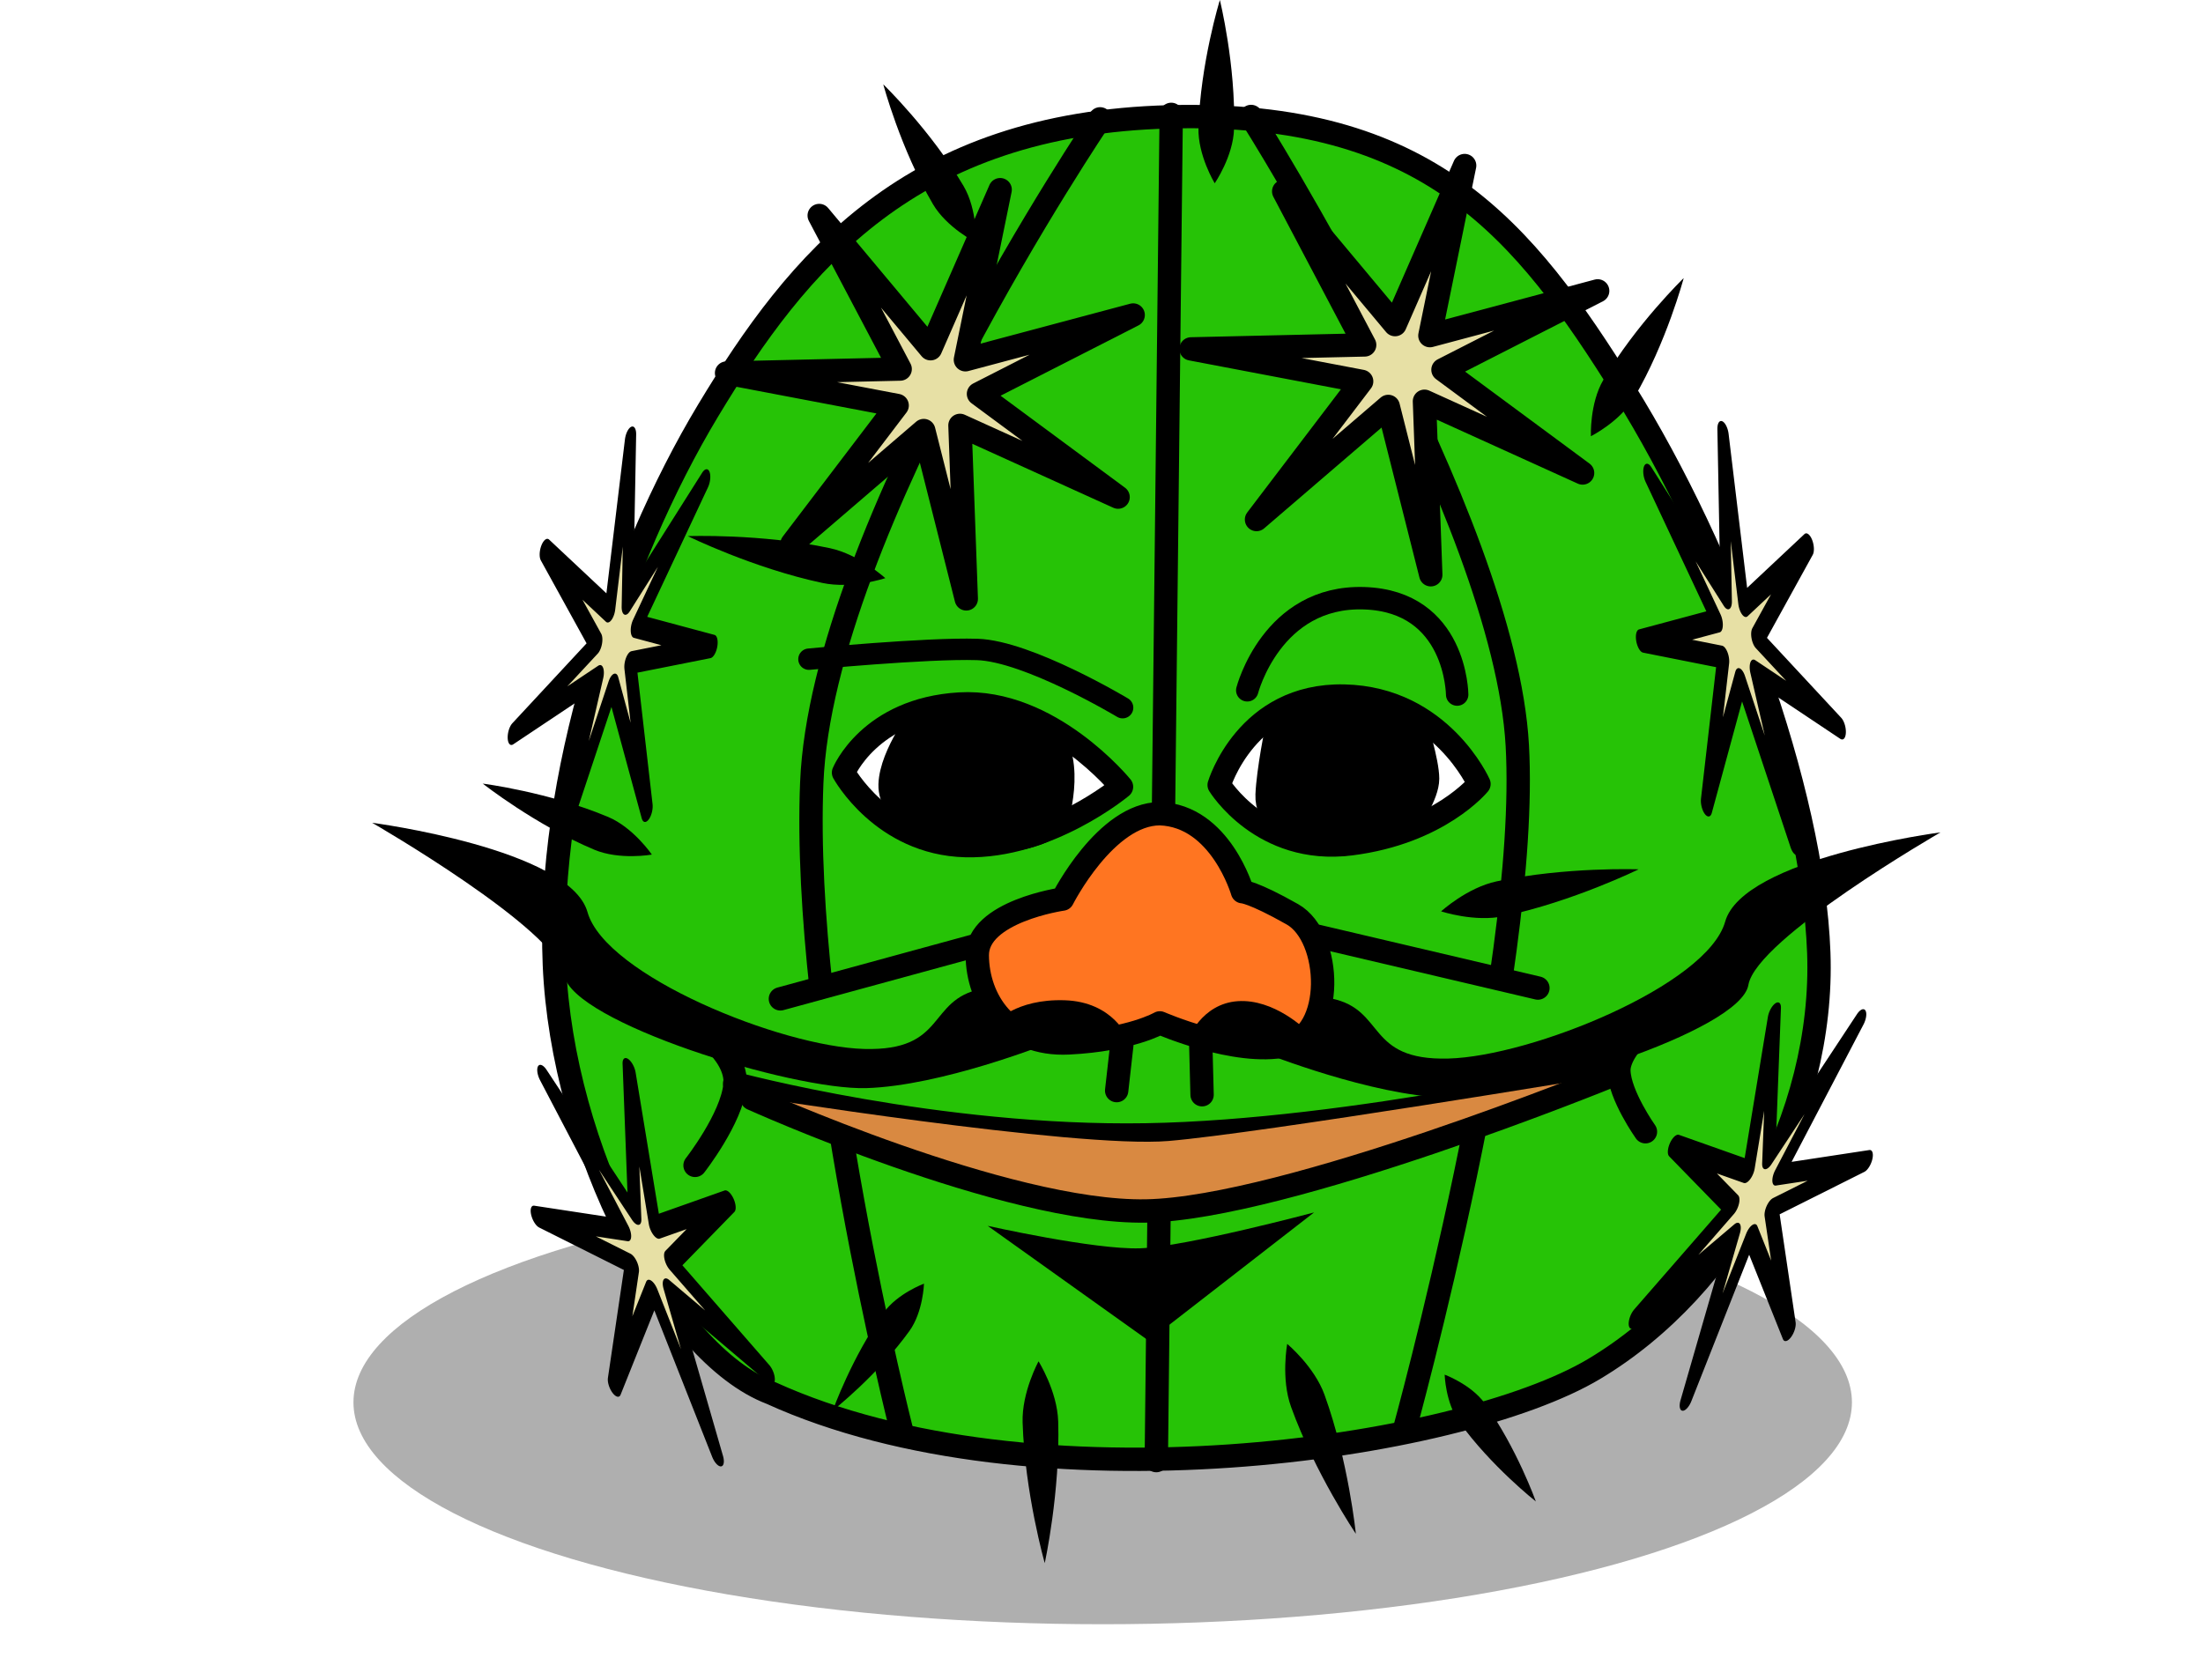 <?xml version="1.0" encoding="UTF-8" standalone="no"?>
<!-- Created with Inkscape (http://www.inkscape.org/) -->

<svg
   width="195.988mm"
   height="149.498mm"
   viewBox="0 0 195.988 149.498"
   version="1.1"
   id="svg5"
   inkscape:version="1.2.2 (b0a8486541, 2022-12-01)"
   sodipodi:docname="cactus.svg"
   xmlns:inkscape="http://www.inkscape.org/namespaces/inkscape"
   xmlns:sodipodi="http://sodipodi.sourceforge.net/DTD/sodipodi-0.dtd"
   xmlns="http://www.w3.org/2000/svg"
   xmlns:svg="http://www.w3.org/2000/svg">
  <sodipodi:namedview
     id="namedview7"
     pagecolor="#ffffff"
     bordercolor="#000000"
     borderopacity="0.25"
     inkscape:showpageshadow="2"
     inkscape:pageopacity="0.0"
     inkscape:pagecheckerboard="0"
     inkscape:deskcolor="#d1d1d1"
     inkscape:document-units="mm"
     showgrid="false"
     inkscape:zoom="0.68506594"
     inkscape:cx="923.26879"
     inkscape:cy="561.9897"
     inkscape:window-width="1920"
     inkscape:window-height="935"
     inkscape:window-x="0"
     inkscape:window-y="32"
     inkscape:window-maximized="1"
     inkscape:current-layer="layer1" />
  <defs
     id="defs2">
    <inkscape:path-effect
       effect="taper_stroke"
       id="path-effect1204-3-7-6-0-3-1"
       is_visible="true"
       lpeversion="1"
       stroke_width="2.81"
       attach_start="0.3"
       end_offset="0.7"
       start_smoothing="0.5"
       end_smoothing="0.5"
       jointype="extrapolated"
       start_shape="center"
       end_shape="center"
       miter_limit="100" />
    <inkscape:path-effect
       effect="taper_stroke"
       id="path-effect1204-3-7-6-0-3-1-7"
       is_visible="true"
       lpeversion="1"
       stroke_width="2.81"
       attach_start="0.3"
       end_offset="0.7"
       start_smoothing="0.5"
       end_smoothing="0.5"
       jointype="extrapolated"
       start_shape="center"
       end_shape="center"
       miter_limit="100" />
    <inkscape:path-effect
       effect="taper_stroke"
       id="path-effect1204-3-7-6-0-3-1-9"
       is_visible="true"
       lpeversion="1"
       stroke_width="3.166"
       attach_start="0.3"
       end_offset="0.7"
       start_smoothing="0.5"
       end_smoothing="0.5"
       jointype="extrapolated"
       start_shape="center"
       end_shape="center"
       miter_limit="100" />
    <inkscape:path-effect
       effect="taper_stroke"
       id="path-effect1204-3-7-6-0-3-1-9-6"
       is_visible="true"
       lpeversion="1"
       stroke_width="3.166"
       attach_start="0.3"
       end_offset="0.7"
       start_smoothing="0.5"
       end_smoothing="0.5"
       jointype="extrapolated"
       start_shape="center"
       end_shape="center"
       miter_limit="100" />
    <inkscape:path-effect
       effect="taper_stroke"
       id="path-effect1204-3-7-6-0-3-1-9-6-6"
       is_visible="true"
       lpeversion="1"
       stroke_width="3.166"
       attach_start="0.3"
       end_offset="0.7"
       start_smoothing="0.5"
       end_smoothing="0.5"
       jointype="extrapolated"
       start_shape="center"
       end_shape="center"
       miter_limit="100" />
    <inkscape:path-effect
       effect="taper_stroke"
       id="path-effect1204-3-7-6-0-3-1-9-6-6-6"
       is_visible="true"
       lpeversion="1"
       stroke_width="3.166"
       attach_start="0.3"
       end_offset="0.7"
       start_smoothing="0.5"
       end_smoothing="0.5"
       jointype="extrapolated"
       start_shape="center"
       end_shape="center"
       miter_limit="100" />
    <inkscape:path-effect
       effect="taper_stroke"
       id="path-effect1204-3-7-6-0-3-1-9-6-6-6-8"
       is_visible="true"
       lpeversion="1"
       stroke_width="3.166"
       attach_start="0.3"
       end_offset="0.7"
       start_smoothing="0.5"
       end_smoothing="0.5"
       jointype="extrapolated"
       start_shape="center"
       end_shape="center"
       miter_limit="100" />
    <inkscape:path-effect
       effect="taper_stroke"
       id="path-effect1204-3-7-6-0-3-1-9-6-6-6-8-9"
       is_visible="true"
       lpeversion="1"
       stroke_width="3.166"
       attach_start="0.3"
       end_offset="0.7"
       start_smoothing="0.5"
       end_smoothing="0.5"
       jointype="extrapolated"
       start_shape="center"
       end_shape="center"
       miter_limit="100" />
    <inkscape:path-effect
       effect="taper_stroke"
       id="path-effect1204-3-7-6-0-3-1-9-6-6-6-8-9-0"
       is_visible="true"
       lpeversion="1"
       stroke_width="3.166"
       attach_start="0.3"
       end_offset="0.7"
       start_smoothing="0.5"
       end_smoothing="0.5"
       jointype="extrapolated"
       start_shape="center"
       end_shape="center"
       miter_limit="100" />
    <inkscape:path-effect
       effect="taper_stroke"
       id="path-effect1204-3-7-6-0-3-1-9-6-6-6-8-9-0-3"
       is_visible="true"
       lpeversion="1"
       stroke_width="3.166"
       attach_start="0.3"
       end_offset="0.7"
       start_smoothing="0.5"
       end_smoothing="0.5"
       jointype="extrapolated"
       start_shape="center"
       end_shape="center"
       miter_limit="100" />
    <filter
       style="color-interpolation-filters:sRGB"
       inkscape:label="Blur"
       id="filter1453-2"
       x="-0.235"
       y="-0.128"
       width="1.471"
       height="1.256">
      <feGaussianBlur
         stdDeviation="10.228 2"
         result="blur"
         id="feGaussianBlur1451-2" />
    </filter>
  </defs>
  <g
     inkscape:label="Layer 1"
     inkscape:groupmode="layer"
     id="layer1"
     transform="translate(-347.215,-88.665)">
    <g
       id="g8802"
       transform="translate(-0.603,-9.699)">
      <ellipse
         style="fill:#000000;fill-opacity:0.315;stroke:none;stroke-width:1.87;stroke-linecap:round;stroke-linejoin:round;-inkscape-stroke:none;filter:url(#filter1453-2);stop-color:#000000"
         id="path751-8"
         cx="250.965"
         cy="224.539"
         rx="52.156"
         ry="18.716"
         transform="matrix(1.278,0,0,1.055,125.185,-13.733)" />
      <g
         id="g8466">
        <path
           style="fill:#26c306;fill-opacity:1;stroke:#000000;stroke-width:2.077;stroke-linecap:round;stroke-linejoin:round;-inkscape-stroke:none;stop-color:#000000"
           d="m 416.416,222.328 c -9.202,-3.512 -18.586,-21.738 -19.279,-38.123 -0.693,-16.385 5.666,-36.002 13.676,-49.307 8.01,-13.306 18.004,-25.531 41.033,-26.138 23.029,-0.606 31.508,9.983 40.479,24.358 8.971,14.375 16.769,35.499 17.3,50.03 0.53,14.531 -7.844,29.769 -19.966,37.025 -12.122,7.257 -50.034,12.722 -73.243,2.155 z"
           id="path476"
           sodipodi:nodetypes="czzszszc" />
        <path
           style="fill:#26c306;fill-opacity:1;stroke:#000000;stroke-width:2.077;stroke-linecap:round;stroke-linejoin:round;-inkscape-stroke:none;stop-color:#000000"
           d="m 445.688,108.939 c 0,0 -24.73,36.551 -25.652,59.074 -0.922,22.523 7.96,57.535 7.96,57.535"
           id="path1914"
           sodipodi:nodetypes="czc" />
        <path
           style="fill:#26c306;fill-opacity:1;stroke:#000000;stroke-width:2.077;stroke-linecap:round;stroke-linejoin:round;-inkscape-stroke:none;stop-color:#000000"
           d="m 459.119,108.728 c 0,0 22.55,35.564 23.685,55.982 1.135,20.418 -10.097,61.099 -10.097,61.099"
           id="path1916"
           sodipodi:nodetypes="csc" />
        <path
           style="fill:#26c306;fill-opacity:1;stroke:#000000;stroke-width:2.077;stroke-linecap:round;stroke-linejoin:round;-inkscape-stroke:none;stop-color:#000000"
           d="M 450.687,228.34 452.014,108.541"
           id="path1918"
           sodipodi:nodetypes="cc" />
        <path
           style="fill:#26c306;fill-opacity:1;stroke:none;stroke-width:2.077;stroke-linecap:round;stroke-linejoin:round;-inkscape-stroke:none;stop-color:#000000"
           d="m 434.099,183.29 -24.84,5.884 c 0,0 4.169,3.991 3.898,5.537 -0.271,1.546 31.66,5.223 37.734,5.11 6.074,-0.114 41.09,-6.109 41.09,-6.109 l 2.04,-3.806 -29.53,-8.625 z"
           id="path2724" />
        <path
           style="fill:#ffffff;fill-opacity:1;stroke:#000000;stroke-width:2.077;stroke-linecap:round;stroke-linejoin:round;-inkscape-stroke:none;stop-color:#000000"
           d="m 422.862,167.118 c 0,0 2.297,-5.636 10.333,-6.105 8.036,-0.469 14.397,7.366 14.397,7.366 0,0 -6.483,5.427 -13.887,5.234 -7.404,-0.193 -10.843,-6.496 -10.843,-6.496 z"
           id="path1920" />
        <path
           style="fill:#ffffff;fill-opacity:1;stroke:#000000;stroke-width:2.077;stroke-linecap:round;stroke-linejoin:round;-inkscape-stroke:none;stop-color:#000000"
           d="m 456.279,168.219 c 0,0 2.417,-8.112 11.135,-7.914 8.603,0.196 11.98,7.822 11.98,7.822 0,0 -3.52,4.341 -11.419,5.329 -7.898,0.988 -11.696,-5.238 -11.696,-5.238 z"
           id="path1922"
           sodipodi:nodetypes="cscsc" />
        <path
           style="fill:#000000;fill-opacity:1;stroke:#000000;stroke-width:1.999;stroke-linecap:round;stroke-linejoin:round;-inkscape-stroke:none;stop-color:#000000"
           d="m 430.923,172.745 c 0,0 -4.046,-1.805 -3.957,-4.57 0.089,-2.765 2.947,-6.398 2.947,-6.398 0,0 8.808,-0.798 11.231,1.797 2.423,2.595 0.635,8.039 0.635,8.039 0,0 -2.445,2.714 -10.856,1.132 z"
           id="path1978" />
        <path
           style="fill:#000000;fill-opacity:1;stroke:#000000;stroke-width:1.985;stroke-linecap:round;stroke-linejoin:round;-inkscape-stroke:none;stop-color:#000000"
           d="m 462.385,172.178 c 0,0 -1.974,-0.969 -1.886,-3.097 0.087,-2.128 0.873,-6.024 0.873,-6.024 0,0 4.137,-2.313 5.432,-2.313 1.295,0 6.985,1.993 6.985,1.993 0,0 1.08,3.404 1.08,4.917 0,1.513 -1.626,3.778 -1.626,3.778 0,0 -4.262,2.017 -6.124,2.12 -1.862,0.103 -4.733,-1.375 -4.733,-1.375 z"
           id="path2034"
           sodipodi:nodetypes="cscscscsc" />
        <path
           style="fill:#ff7521;fill-opacity:1;stroke:#000000;stroke-width:2.077;stroke-linecap:round;stroke-linejoin:round;-inkscape-stroke:none;stop-color:#000000"
           d="m 451.01,170.775 c -4.827,0 -8.665,7.595 -8.665,7.595 0,0 -7.609,1.091 -7.584,5.012 0.025,3.921 2.631,8.061 8.135,7.787 5.504,-0.273 8.108,-1.781 8.108,-1.781 0,0 6.778,2.966 11.191,2.018 4.413,-0.949 4.156,-9.666 0.603,-11.679 -3.552,-2.013 -4.445,-2.013 -4.445,-2.013 0,0 -1.946,-6.749 -7.344,-6.94 z"
           id="path2036" />
        <path
           style="fill:none;fill-opacity:1;stroke:#000000;stroke-width:1.903;stroke-linecap:round;stroke-linejoin:round;-inkscape-stroke:none;stop-color:#000000"
           d="m 419.786,157.023 c 0,0 10.432,-1.007 14.968,-0.866 4.535,0.141 12.936,5.182 12.936,5.182"
           id="path2092"
           sodipodi:nodetypes="csc" />
        <path
           style="fill:none;fill-opacity:1;stroke:#000000;stroke-width:1.995;stroke-linecap:round;stroke-linejoin:round;-inkscape-stroke:none;stop-color:#000000"
           d="m 458.78,159.792 c 0,0 2.178,-8.46 10.398,-8.193 8.22,0.267 8.275,8.572 8.275,8.572"
           id="path2098"
           sodipodi:nodetypes="csc" />
        <path
           style="fill:none;fill-opacity:1;stroke:#000000;stroke-width:2.077;stroke-linecap:round;stroke-linejoin:round;-inkscape-stroke:none;stop-color:#000000"
           d="m 409.159,189.308 c 0,0 4.338,2.619 4.048,5.603 -0.29,2.984 -3.555,7.158 -3.555,7.158"
           id="path2400" />
        <path
           style="fill:none;fill-opacity:1;stroke:#000000;stroke-width:2.077;stroke-linecap:round;stroke-linejoin:round;-inkscape-stroke:none;stop-color:#000000"
           d="m 495.619,188.549 c 0,0 -3.854,2.936 -3.779,5.118 0.075,2.182 2.364,5.407 2.364,5.407"
           id="path2402" />
        <path
           style="fill:none;fill-opacity:1;stroke:#000000;stroke-width:2.077;stroke-linecap:round;stroke-linejoin:round;-inkscape-stroke:none;stop-color:#000000"
           d="m 413.175,194.784 c 0,0 18.096,4.884 36.584,4.571 18.488,-0.312 41.743,-5.796 41.743,-5.796"
           id="path2404" />
        <path
           style="fill:none;fill-opacity:1;stroke:#000000;stroke-width:2.077;stroke-linecap:round;stroke-linejoin:round;-inkscape-stroke:none;stop-color:#000000"
           d="m 434.428,182.555 -17.183,4.695"
           id="path2559" />
        <path
           style="fill:none;fill-opacity:1;stroke:#000000;stroke-width:2.077;stroke-linecap:round;stroke-linejoin:round;-inkscape-stroke:none;stop-color:#000000"
           d="m 465.017,181.677 19.621,4.612"
           id="path2561" />
        <path
           style="fill:#d98941;fill-opacity:1;stroke:none;stroke-width:2.077;stroke-linecap:round;stroke-linejoin:round;stroke-opacity:1;-inkscape-stroke:none;stop-color:#000000"
           d="m 413.871,195.823 c 0,0 29.651,4.769 37.909,4.074 8.258,-0.696 38.837,-5.778 38.837,-5.778 0,0 -31.79,12.195 -40.408,12.123 -8.619,-0.072 -36.338,-10.419 -36.338,-10.419 z"
           id="path3401" />
        <path
           style="fill:none;fill-opacity:1;stroke:#000000;stroke-width:2.077;stroke-linecap:round;stroke-linejoin:round;-inkscape-stroke:none;stop-color:#000000"
           d="m 447.617,191.383 -0.456,4.031"
           id="path2563" />
        <path
           style="fill:none;fill-opacity:1;stroke:#000000;stroke-width:2.077;stroke-linecap:round;stroke-linejoin:round;-inkscape-stroke:none;stop-color:#000000"
           d="m 454.644,191.306 0.116,4.476"
           id="path2565" />
        <path
           style="fill:#000000;fill-opacity:1;stroke:none;stroke-width:1.819;stroke-linecap:round;stroke-linejoin:round;-inkscape-stroke:none;stop-color:#000000"
           d="m 436.361,189.354 c 0,0 1.8,-2.113 6.159,-1.98 4.359,0.133 5.627,3.385 5.627,3.385 0,0 -5.865,-0.054 -6.996,-0.054 -1.131,0 -4.79,-1.35 -4.79,-1.35 z"
           id="path2915" />
        <path
           style="fill:#000000;fill-opacity:1;stroke:none;stroke-width:2.145;stroke-linecap:round;stroke-linejoin:round;-inkscape-stroke:none;stop-color:#000000"
           d="m 453.492,190.877 c 0,0 1.188,-3.19 4.433,-3.42 3.245,-0.23 6.051,2.551 6.051,2.551 0,0 -0.532,1.812 -10.483,0.869 z"
           id="path2917" />
        <path
           style="fill:none;fill-opacity:1;stroke:#000000;stroke-width:2.077;stroke-linecap:round;stroke-linejoin:round;stroke-opacity:1;-inkscape-stroke:none;stop-color:#000000"
           d="m 414.728,196.13 c 0,0 22.63,10.223 35.05,9.995 12.42,-0.228 41.272,-11.979 41.272,-11.979"
           id="path3399" />
        <path
           style="fill:#000000;fill-opacity:1;stroke:none;stroke-width:2.077;stroke-linecap:round;stroke-linejoin:round;stroke-opacity:1;-inkscape-stroke:none;stop-color:#000000"
           d="m 435.686,207.449 c 0,0 9.517,2.136 13.551,1.999 4.034,-0.137 15.486,-3.193 15.486,-3.193 l -14.71,11.421 z"
           id="path3619" />
        <path
           style="fill:#000000;fill-opacity:1;stroke:none;stroke-width:2.077;stroke-linecap:round;stroke-linejoin:round;stroke-opacity:1;-inkscape-stroke:none;stop-color:#000000"
           d="m 435.137,186.359 c -4.885,0.992 -3.05,5.544 -10.431,5.35 -7.381,-0.194 -23.031,-6.528 -24.621,-12.177 -1.591,-5.649 -19.16,-7.95 -19.16,-7.95 0,0 16.384,9.442 17.092,13.577 0.707,4.135 20.197,10.228 26.863,10.034 6.666,-0.193 16.091,-3.942 16.091,-3.942 z"
           id="path3784" />
        <path
           style="fill:#000000;fill-opacity:1;stroke:none;stroke-width:2.077;stroke-linecap:round;stroke-linejoin:round;stroke-opacity:1;-inkscape-stroke:none;stop-color:#000000"
           d="m 466.242,187.212 c 4.885,0.992 3.05,5.544 10.431,5.35 7.381,-0.194 23.031,-6.528 24.621,-12.177 1.591,-5.649 19.16,-7.95 19.16,-7.95 0,0 -16.384,9.442 -17.092,13.577 -0.707,4.135 -20.197,10.228 -26.863,10.034 -6.666,-0.193 -16.091,-3.942 -16.091,-3.942 z"
           id="path3784-3" />
        <path
           sodipodi:type="star"
           style="fill:#e7e0a5;fill-opacity:1;stroke:#000000;stroke-width:2.077;stroke-linecap:round;stroke-linejoin:round;stroke-opacity:1;-inkscape-stroke:none;stop-color:#000000"
           id="path4929"
           inkscape:flatsided="false"
           sodipodi:sides="7"
           sodipodi:cx="390.82565"
           sodipodi:cy="138.79282"
           sodipodi:r1="18.73979"
           sodipodi:r2="3.7479579"
           sodipodi:arg1="-2.1614335"
           sodipodi:arg2="-1.7126345"
           inkscape:rounded="0"
           inkscape:randomized="0"
           d="m 380.39,123.228 9.906,11.855 6.192,-14.154 -3.092,15.136 14.926,-3.983 -13.762,7.02 12.421,9.186 -14.069,-6.383 0.562,15.439 -3.782,-14.979 -11.72,10.065 9.353,-12.296 -15.177,-2.888 15.445,-0.354 z"
           inkscape:transform-center-x="0.58948842"
           inkscape:transform-center-y="0.34388736"
           transform="translate(40.308,-5.687)" />
        <path
           sodipodi:type="star"
           style="fill:#e7e0a5;fill-opacity:1;stroke:#000000;stroke-width:2.077;stroke-linecap:round;stroke-linejoin:round;stroke-opacity:1;-inkscape-stroke:none;stop-color:#000000"
           id="path4929-6"
           inkscape:flatsided="false"
           sodipodi:sides="7"
           sodipodi:cx="390.82565"
           sodipodi:cy="138.79282"
           sodipodi:r1="18.73979"
           sodipodi:r2="3.7479579"
           sodipodi:arg1="-2.1614335"
           sodipodi:arg2="-1.7126345"
           inkscape:rounded="0"
           inkscape:randomized="0"
           d="m 380.39,123.228 9.906,11.855 6.192,-14.154 -3.092,15.136 14.926,-3.983 -13.762,7.02 12.421,9.186 -14.069,-6.383 0.562,15.439 -3.782,-14.979 -11.72,10.065 9.353,-12.296 -15.177,-2.888 15.445,-0.354 z"
           inkscape:transform-center-x="0.58948842"
           inkscape:transform-center-y="0.34388736"
           transform="translate(81.631,-7.834)" />
        <path
           sodipodi:type="star"
           style="fill:#e7e0a5;fill-opacity:1;stroke:#000000;stroke-width:2.077;stroke-linecap:round;stroke-linejoin:round;stroke-opacity:1;-inkscape-stroke:none;stop-color:#000000"
           id="path4929-7"
           inkscape:flatsided="false"
           sodipodi:sides="7"
           sodipodi:cx="390.82565"
           sodipodi:cy="138.79282"
           sodipodi:r1="18.73979"
           sodipodi:r2="3.7479579"
           sodipodi:arg1="-2.1614335"
           sodipodi:arg2="-1.7126345"
           inkscape:rounded="0"
           inkscape:randomized="0"
           d="m 380.39,123.228 9.906,11.855 6.192,-14.154 -3.092,15.136 14.926,-3.983 -13.762,7.02 12.421,9.186 -14.069,-6.383 0.562,15.439 -3.782,-14.979 -11.72,10.065 9.353,-12.296 -15.177,-2.888 15.445,-0.354 z"
           inkscape:transform-center-x="-0.28943037"
           inkscape:transform-center-y="-0.047251497"
           transform="matrix(0.44,-0.094,0.212,0.996,301.019,53.691)" />
        <path
           sodipodi:type="star"
           style="fill:#e7e0a5;fill-opacity:1;stroke:#000000;stroke-width:2.077;stroke-linecap:round;stroke-linejoin:round;stroke-opacity:1;-inkscape-stroke:none;stop-color:#000000"
           id="path4929-7-5"
           inkscape:flatsided="false"
           sodipodi:sides="7"
           sodipodi:cx="390.82565"
           sodipodi:cy="138.79282"
           sodipodi:r1="18.73979"
           sodipodi:r2="3.7479579"
           sodipodi:arg1="-2.1614335"
           sodipodi:arg2="-1.7126345"
           inkscape:rounded="0"
           inkscape:randomized="0"
           d="m 380.39,123.228 9.906,11.855 6.192,-14.154 -3.092,15.136 14.926,-3.983 -13.762,7.02 12.421,9.186 -14.069,-6.383 0.562,15.439 -3.782,-14.979 -11.72,10.065 9.353,-12.296 -15.177,-2.888 15.445,-0.354 z"
           inkscape:transform-center-x="0.28943347"
           inkscape:transform-center-y="-0.047251497"
           transform="matrix(-0.44,-0.094,-0.212,0.996,603.998,54.18)" />
        <path
           sodipodi:type="star"
           style="fill:#e7e0a5;fill-opacity:1;stroke:#000000;stroke-width:2.077;stroke-linecap:round;stroke-linejoin:round;stroke-opacity:1;-inkscape-stroke:none;stop-color:#000000"
           id="path4929-7-3"
           inkscape:flatsided="false"
           sodipodi:sides="7"
           sodipodi:cx="390.82565"
           sodipodi:cy="138.79282"
           sodipodi:r1="18.73979"
           sodipodi:r2="3.7479579"
           sodipodi:arg1="-2.1614335"
           sodipodi:arg2="-1.7126345"
           inkscape:rounded="0"
           inkscape:randomized="0"
           d="m 380.39,123.228 9.906,11.855 6.192,-14.154 -3.092,15.136 14.926,-3.983 -13.762,7.02 12.421,9.186 -14.069,-6.383 0.562,15.439 -3.782,-14.979 -11.72,10.065 9.353,-12.296 -15.177,-2.888 15.445,-0.354 z"
           inkscape:transform-center-x="0.38089827"
           inkscape:transform-center-y="0.7368434"
           transform="matrix(0.416,0.172,-0.389,0.941,395.361,7.173)" />
        <path
           sodipodi:type="star"
           style="fill:#e7e0a5;fill-opacity:1;stroke:#000000;stroke-width:2.077;stroke-linecap:round;stroke-linejoin:round;stroke-opacity:1;-inkscape-stroke:none;stop-color:#000000"
           id="path4929-7-3-5"
           inkscape:flatsided="false"
           sodipodi:sides="7"
           sodipodi:cx="390.82565"
           sodipodi:cy="138.79282"
           sodipodi:r1="18.73979"
           sodipodi:r2="3.7479579"
           sodipodi:arg1="-2.1614335"
           sodipodi:arg2="-1.7126345"
           inkscape:rounded="0"
           inkscape:randomized="0"
           d="m 380.39,123.228 9.906,11.855 6.192,-14.154 -3.092,15.136 14.926,-3.983 -13.762,7.02 12.421,9.186 -14.069,-6.383 0.562,15.439 -3.782,-14.979 -11.72,10.065 9.353,-12.296 -15.177,-2.888 15.445,-0.354 z"
           inkscape:transform-center-x="-0.38089517"
           inkscape:transform-center-y="0.7368434"
           transform="matrix(-0.416,0.172,0.389,0.941,514.102,12.125)" />
        <path
           style="fill:#000000;fill-rule:nonzero;stroke:none;stroke-width:2.81;stroke-linecap:round;stroke-linejoin:round;stroke-opacity:1"
           d="m 479.915,223.255 c -1.217,-1.693 -3.575,-2.565 -3.575,-2.565 0,0 0.076,2.513 1.293,4.206 2.84,3.95 6.821,7.079 6.821,7.079 0,0 -1.699,-4.77 -4.539,-8.72 z"
           id="path312-6-5-2-9-6-2"
           inkscape:path-effect="#path-effect1204-3-7-6-0-3-1"
           inkscape:original-d="m 476.34007,220.68918 8.11385,11.28527" />
        <path
           style="fill:#000000;fill-rule:nonzero;stroke:none;stroke-width:2.81;stroke-linecap:round;stroke-linejoin:round;stroke-opacity:1"
           d="m 428.727,216.8 c 1.217,-1.693 1.293,-4.206 1.293,-4.206 0,0 -2.358,0.873 -3.575,2.565 -2.84,3.95 -4.539,8.72 -4.539,8.72 0,0 3.981,-3.13 6.821,-7.079 z"
           id="path312-6-5-2-9-6-2-0"
           inkscape:path-effect="#path-effect1204-3-7-6-0-3-1-7"
           inkscape:original-d="m 430.02036,212.59397 -8.11385,11.28527" />
        <path
           style="fill:#000000;fill-rule:nonzero;stroke:none;stroke-width:3.166;stroke-linecap:round;stroke-linejoin:round;stroke-opacity:1"
           d="m 490.463,132.16 c -1.238,2.111 -1.112,5.023 -1.112,5.023 0,0 2.604,-1.31 3.842,-3.421 2.89,-4.926 4.414,-10.653 4.414,-10.653 0,0 -4.255,4.125 -7.144,9.051 z"
           id="path312-6-5-2-9-6-2-3"
           inkscape:path-effect="#path-effect1204-3-7-6-0-3-1-9"
           inkscape:original-d="m 489.35154,137.18285 8.25576,-14.07384" />
        <path
           style="fill:#000000;fill-rule:nonzero;stroke:none;stroke-width:3.166;stroke-linecap:round;stroke-linejoin:round;stroke-opacity:1"
           d="m 430.813,116.524 c 1.238,2.111 3.842,3.421 3.842,3.421 0,0 0.127,-2.912 -1.112,-5.023 -2.89,-4.926 -7.144,-9.051 -7.144,-9.051 0,0 1.524,5.727 4.414,10.653 z"
           id="path312-6-5-2-9-6-2-3-0"
           inkscape:path-effect="#path-effect1204-3-7-6-0-3-1-9-6"
           inkscape:original-d="M 434.65513,119.94554 426.39937,105.8717" />
        <path
           style="fill:#000000;fill-rule:nonzero;stroke:none;stroke-width:3.166;stroke-linecap:round;stroke-linejoin:round;stroke-opacity:1"
           d="m 454.439,109.737 c -0.069,2.447 1.445,4.937 1.445,4.937 0,0 1.651,-2.402 1.72,-4.849 0.16,-5.709 -1.262,-11.462 -1.262,-11.462 0,0 -1.742,5.664 -1.903,11.373 z"
           id="path312-6-5-2-9-6-2-3-0-2"
           inkscape:path-effect="#path-effect1204-3-7-6-0-3-1-9-6-6"
           inkscape:original-d="m 455.88359,114.67435 0.45789,-16.31014" />
        <path
           style="fill:#000000;fill-rule:nonzero;stroke:none;stroke-width:3.166;stroke-linecap:round;stroke-linejoin:round;stroke-opacity:1"
           d="m 400.685,173.976 c 2.257,0.948 5.126,0.436 5.126,0.436 0,0 -1.644,-2.407 -3.9,-3.354 -5.265,-2.211 -11.144,-2.963 -11.144,-2.963 0,0 4.653,3.67 9.918,5.881 z"
           id="path312-6-5-2-9-6-2-3-0-2-1"
           inkscape:path-effect="#path-effect1204-3-7-6-0-3-1-9-6-6-6"
           inkscape:original-d="m 405.81127,174.41188 -15.04402,-6.31723" />
        <path
           style="fill:#000000;fill-rule:nonzero;stroke:none;stroke-width:3.166;stroke-linecap:round;stroke-linejoin:round;stroke-opacity:1"
           d="m 441.958,224.843 c -0.083,-2.693 -1.747,-5.338 -1.747,-5.338 0,0 -1.499,2.742 -1.417,5.435 0.193,6.285 1.968,12.521 1.968,12.521 0,0 1.389,-6.333 1.197,-12.618 z"
           id="path312-6-5-2-9-6-2-3-0-2-1-7"
           inkscape:path-effect="#path-effect1204-3-7-6-0-3-1-9-6-6-6-8"
           inkscape:original-d="m 440.21103,219.50484 0.55068,17.95653" />
        <path
           style="fill:#000000;fill-rule:nonzero;stroke:none;stroke-width:3.166;stroke-linecap:round;stroke-linejoin:round;stroke-opacity:1"
           d="m 465.654,222.487 c -0.916,-2.534 -3.32,-4.531 -3.32,-4.531 0,0 -0.573,3.072 0.343,5.607 2.137,5.913 5.763,11.289 5.763,11.289 0,0 -0.649,-6.451 -2.786,-12.365 z"
           id="path312-6-5-2-9-6-2-3-0-2-1-7-2"
           inkscape:path-effect="#path-effect1204-3-7-6-0-3-1-9-6-6-6-8-9"
           inkscape:original-d="m 462.3337,217.95628 6.10609,16.89544" />
        <path
           style="fill:#000000;fill-rule:nonzero;stroke:none;stroke-width:3.166;stroke-linecap:round;stroke-linejoin:round;stroke-opacity:1"
           d="m 480.968,176.793 c -2.636,0.561 -4.942,2.67 -4.942,2.67 0,0 2.965,0.987 5.601,0.426 6.15,-1.309 11.97,-4.166 11.97,-4.166 0,0 -6.479,-0.239 -12.629,1.07 z"
           id="path312-6-5-2-9-6-2-3-0-2-1-7-2-2"
           inkscape:path-effect="#path-effect1204-3-7-6-0-3-1-9-6-6-6-8-9-0"
           inkscape:original-d="m 476.02584,179.46314 17.57137,-3.73995"
           inkscape:transform-center-x="13.254436"
           inkscape:transform-center-y="1.4536617" />
        <path
           style="fill:#000000;fill-rule:nonzero;stroke:none;stroke-width:3.166;stroke-linecap:round;stroke-linejoin:round;stroke-opacity:1"
           d="m 420.977,150.238 c 2.636,0.561 5.601,-0.426 5.601,-0.426 0,0 -2.306,-2.109 -4.942,-2.67 -6.15,-1.309 -12.629,-1.07 -12.629,-1.07 0,0 5.82,2.857 11.97,4.166 z"
           id="path312-6-5-2-9-6-2-3-0-2-1-7-2-2-7"
           inkscape:path-effect="#path-effect1204-3-7-6-0-3-1-9-6-6-6-8-9-0-3"
           inkscape:original-d="m 426.57756,149.81204 -17.57137,-3.73995"
           inkscape:transform-center-x="-13.254434"
           inkscape:transform-center-y="1.4536617" />
      </g>
    </g>
  </g>
</svg>
